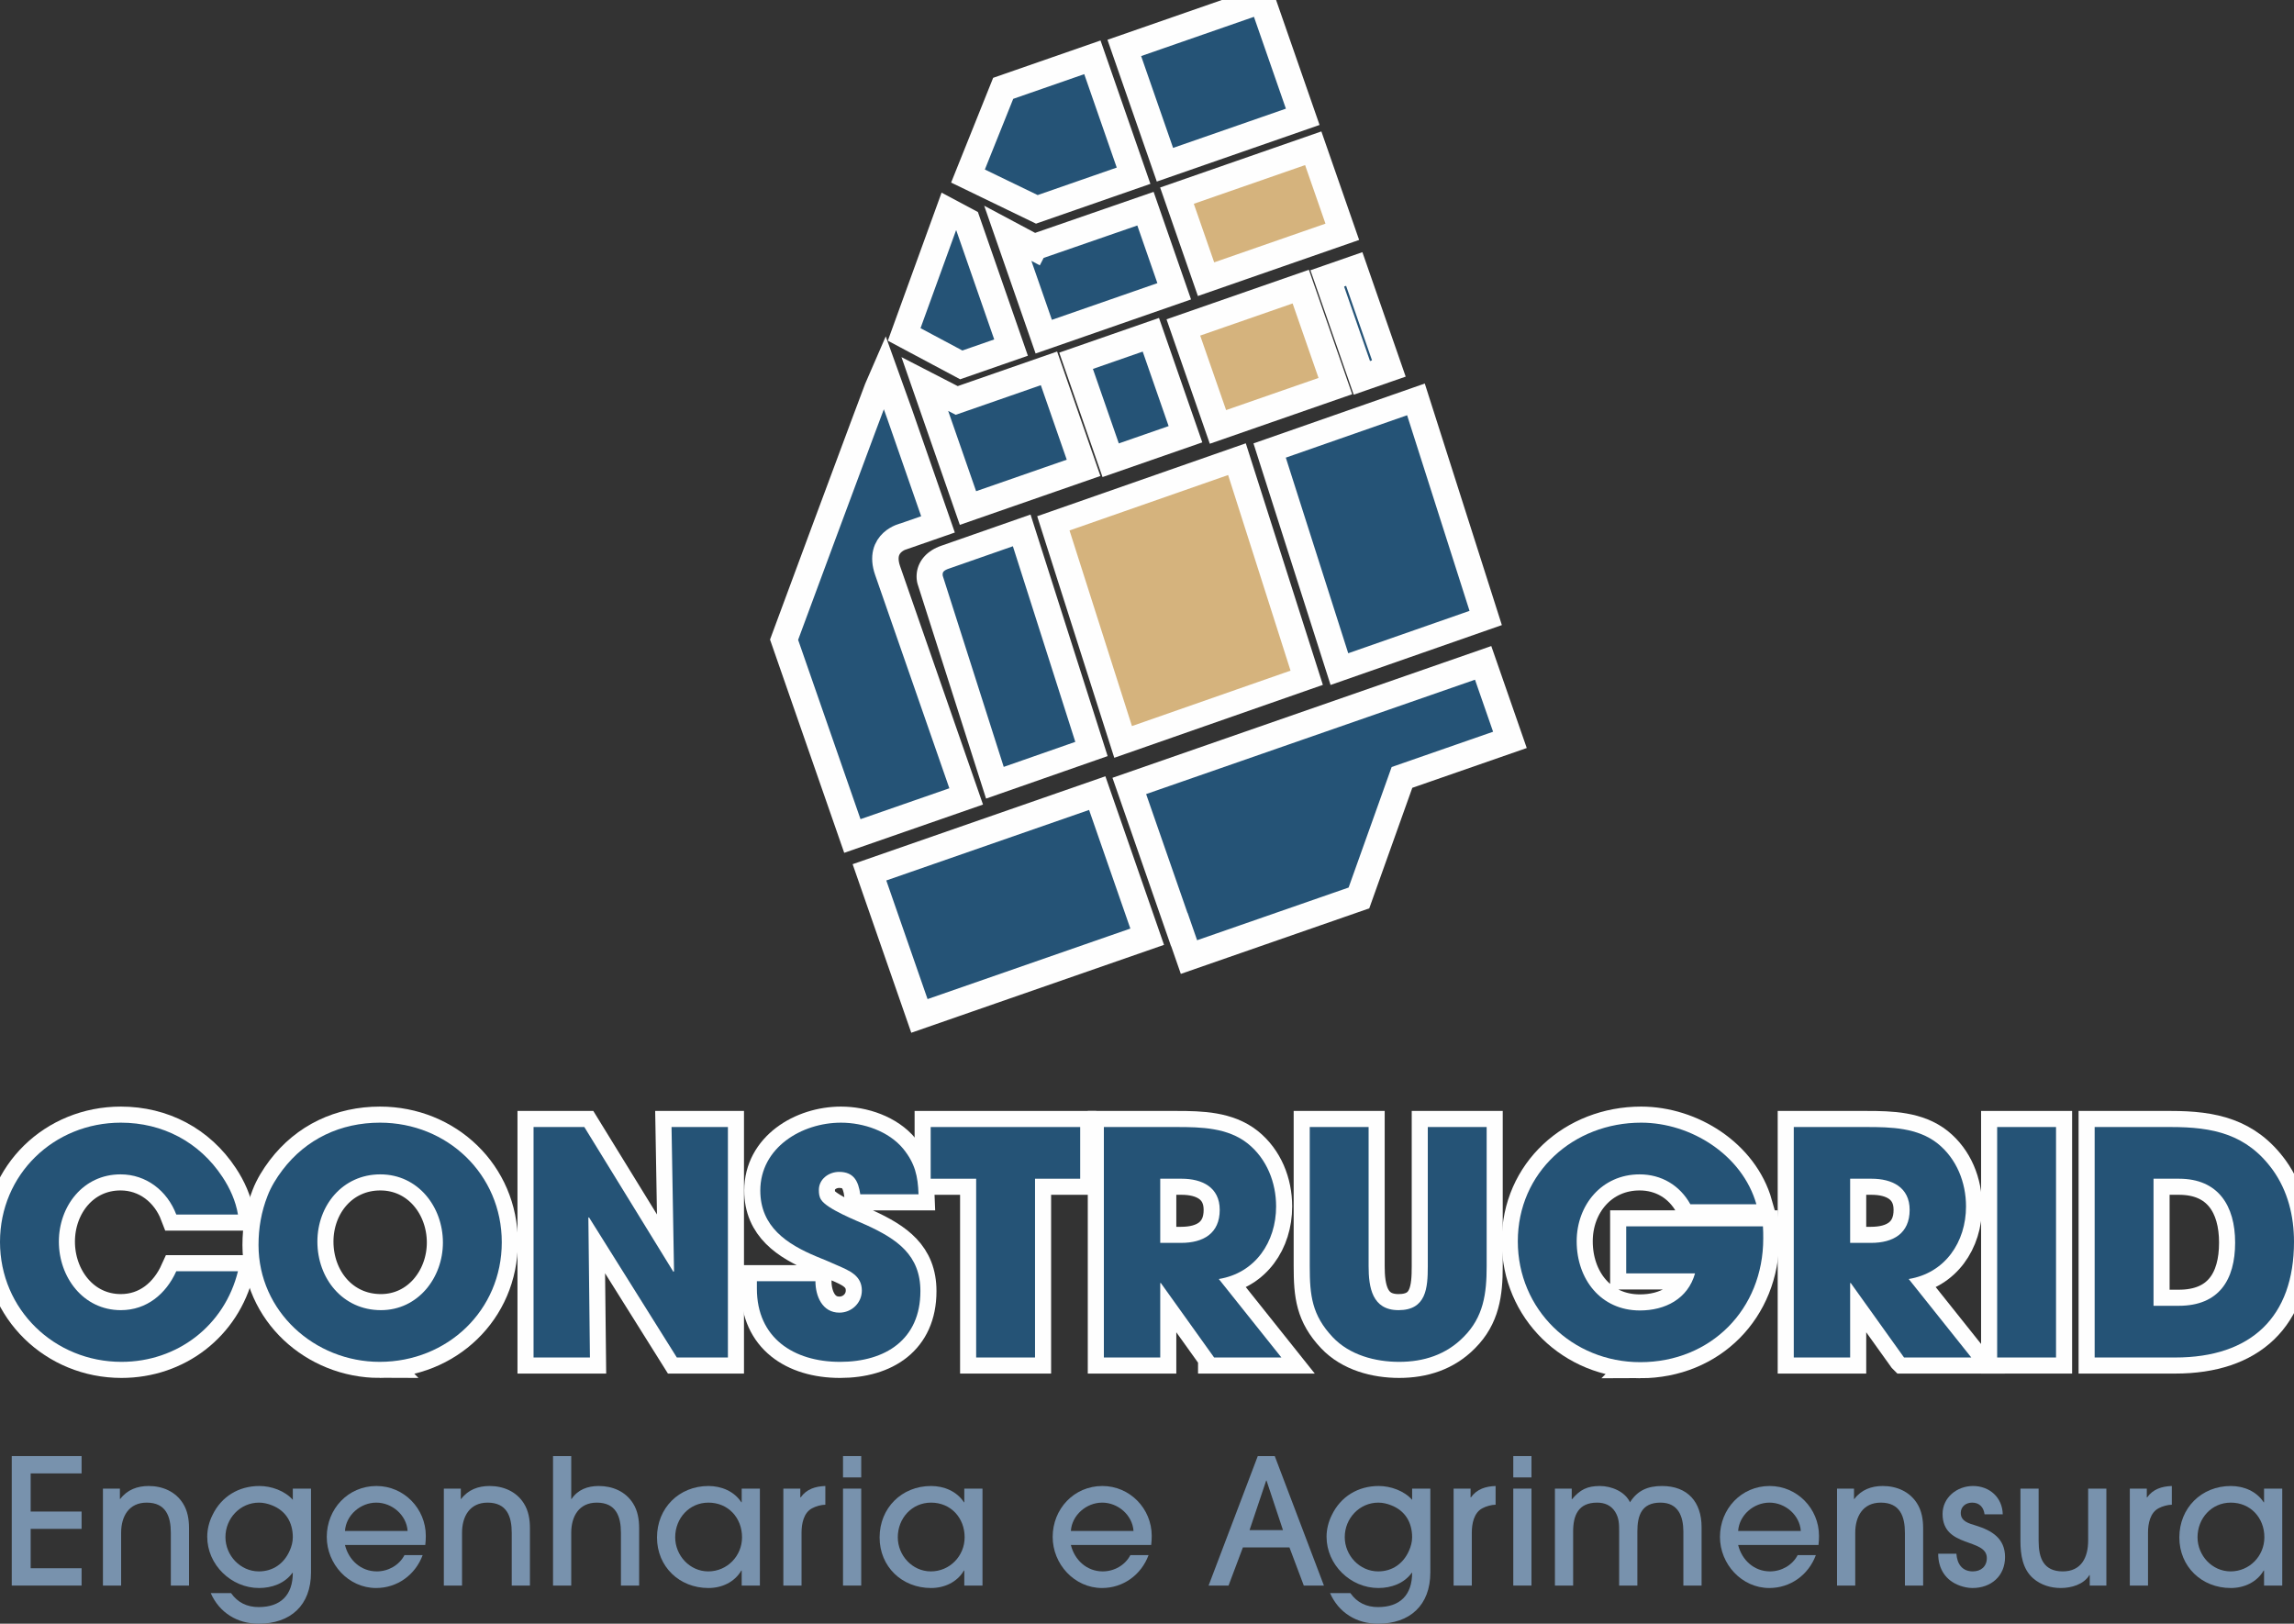 <?xml version="1.0" encoding="UTF-8"?>
<!DOCTYPE svg PUBLIC "-//W3C//DTD SVG 1.1//EN" "http://www.w3.org/Graphics/SVG/1.1/DTD/svg11.dtd">
<!-- Creator: CorelDRAW 2018 (64 Bit) -->
<svg xmlns="http://www.w3.org/2000/svg" xml:space="preserve" width="260.236mm" height="184.214mm" version="1.1" style="shape-rendering:geometricPrecision; text-rendering:geometricPrecision; image-rendering:optimizeQuality; fill-rule:evenodd; clip-rule:evenodd"
viewBox="0 0 26023.6 18421.4"
 xmlns:xlink="http://www.w3.org/1999/xlink">
 <rect x="0" y="0" width="26023.6" height="18421.4" fill="#333333" stroke="none"/>
 <defs>
  <style type="text/css">
   <![CDATA[
    .str2 {stroke:#FEFEFE;stroke-width:364.74;stroke-miterlimit:10}
    .str0 {stroke:#FEFEFE;stroke-width:364.74;stroke-miterlimit:10}
    .str1 {stroke:#FEFEFE;stroke-width:364.74;stroke-miterlimit:10}
    .str4 {stroke:#FEFEFE;stroke-width:364.74;stroke-miterlimit:10}
    .str3 {stroke:#FEFEFE;stroke-width:364.74;stroke-miterlimit:10}
    .str6 {stroke:#FEFEFE;stroke-width:300;stroke-linecap:square;stroke-miterlimit:10}
    .str8 {stroke:#FEFEFE;stroke-width:300;stroke-linecap:square;stroke-miterlimit:10}
    .str11 {stroke:#FEFEFE;stroke-width:300;stroke-linecap:square;stroke-miterlimit:10}
    .str7 {stroke:#FEFEFE;stroke-width:300;stroke-linecap:square;stroke-miterlimit:10}
    .str10 {stroke:#FEFEFE;stroke-width:300;stroke-linecap:square;stroke-miterlimit:10}
    .str12 {stroke:#FEFEFE;stroke-width:300;stroke-linecap:square;stroke-miterlimit:10}
    .str15 {stroke:#FEFEFE;stroke-width:300;stroke-linecap:square;stroke-miterlimit:10}
    .str13 {stroke:#FEFEFE;stroke-width:300;stroke-linecap:square;stroke-miterlimit:10}
    .str14 {stroke:#FEFEFE;stroke-width:300;stroke-linecap:square;stroke-miterlimit:10}
    .str5 {stroke:#FEFEFE;stroke-width:300;stroke-linecap:square;stroke-miterlimit:10}
    .str9 {stroke:#FEFEFE;stroke-width:300;stroke-linecap:square;stroke-miterlimit:10}
    .fil3 {fill:#FEFEFE;fill-rule:nonzero}
    .fil0 {fill:#FEFEFE;fill-rule:nonzero}
    .fil4 {fill:#D5B37D;fill-rule:nonzero}
    .fil2 {fill:#7892AD;fill-rule:nonzero}
    .fil1 {fill:#255376;fill-rule:nonzero}
   ]]>
  </style>
 </defs>
 <g id="Camada_x0020_1">
  <g id="_1659004205936">
   <g>
    <path class="fil0 str0" d="M4307.18 15450.6c-738.46,0 -1374.48,-572.4 -1374.48,-1325.05 0,-194.34 31.8,-378.07 102.46,-558.27 38.87,-102.48 102.48,-204.94 169.61,-293.26 268.55,-353.34 660.75,-537.1 1105.97,-537.1 763.2,0 1381.54,586.56 1381.54,1356.82 0,773.82 -618.34,1356.86 -1385.1,1356.86zm7.08 -2127.12c-427.55,0 -713.73,353.33 -713.73,763.21 0,416.95 286.18,777.37 720.79,777.37 420.5,0 703.16,-367.5 703.16,-766.76 0,-406.36 -282.66,-773.82 -710.22,-773.82zm3363.84 2077.65l-996.42 -1590.04 -7.07 3.53 17.67 1586.51 -639.56 0 0 -2614.74 575.96 0 1010.56 1643.04 7.05 -7.09 -28.25 -1635.95 639.54 0 0 2614.74 -579.48 0z"/>
    <path class="fil0 str1" d="M9529.58 15450.6c-526.47,0 -943.4,-272.08 -943.4,-830.36l0 -84.81 664.27 0c0,169.6 77.74,356.88 272.07,356.88 137.82,0 254.41,-109.54 254.41,-250.89 0,-169.58 -141.34,-226.11 -279.13,-286.21 -77.74,-35.33 -155.48,-67.1 -233.22,-98.9 -339.21,-141.37 -639.55,-339.23 -639.55,-749.1 0,-487.6 469.97,-770.29 915.15,-770.29 254.42,0 540.63,95.41 706.69,296.83 134.26,166.06 166.09,310.93 173.15,515.87l-660.75 0c-21.19,-144.87 -70.69,-254.4 -240.27,-254.4 -116.6,0 -229.67,81.26 -229.67,204.94 0,38.85 3.53,77.71 24.72,109.53 63.6,105.99 406.36,240.29 515.9,289.72 346.26,159.01 611.26,339.24 611.26,749.09 0,547.68 -395.73,802.1 -911.63,802.1z"/>
    <polygon class="fil0 str1" points="11741.54,13372.95 11741.54,15401.13 11073.74,15401.13 11073.74,13372.95 10557.83,13372.95 10557.83,12786.39 12253.88,12786.39 12253.88,13372.95 "/>
    <path class="fil0 str2" d="M13773.21 15401.13l-604.19 -844.47 -7.06 0 0 844.47 -639.55 0 0 -2614.74 826.8 0c275.63,0 579.48,7.09 805.65,187.28 215.52,173.15 321.51,441.67 321.51,713.74 0,402.81 -236.75,756.15 -650.14,823.28l710.22 890.44 -763.24 0zm-367.45 -2028.18l-243.8 0 0 727.88 236.72 0c250.89,0 438.16,-105.99 438.16,-374.54 0,-257.93 -201.42,-353.34 -431.08,-353.34z"/>
    <path class="fil0 str1" d="M16603.5 15167.91c-197.85,201.39 -452.26,282.69 -731.4,282.69 -272.07,0 -561.81,-77.74 -752.62,-279.19 -236.74,-250.86 -261.47,-473.43 -261.47,-805.59l0 -1579.43 667.81 0 0 1579.43c0,236.73 38.85,498.24 339.2,498.24 314.48,0 332.16,-250.89 332.16,-498.24l0 -1579.43 667.8 0 0 1579.43c0,310.93 -35.33,575.95 -261.48,802.09z"/>
    <path class="fil0 str1" d="M18606.91 15454.12c-770.21,0 -1388.56,-597.14 -1388.56,-1370.95 0,-784.43 632.5,-1346.25 1399.18,-1346.25 565.47,0 1148.45,367.49 1307.33,925.77l-749.02 0c-120.15,-215.53 -328.62,-339.21 -575.82,-339.21 -427.63,0 -713.84,346.26 -713.84,759.69 0,427.52 272.07,784.39 717.29,784.39 286.19,0 543.99,-130.71 625.41,-420.44l-780.84 0 0 -533.57 1551.08 0c3.45,45.96 3.45,91.88 3.45,137.81 0,802.07 -593.6,1402.76 -1395.66,1402.76z"/>
    <path class="fil0 str3" d="M21599.8 15401.13l-604.21 -844.47 -7.15 0 0 844.47 -639.48 0 0 -2614.74 826.73 0c275.57,0 579.54,7.09 805.78,187.28 215.36,173.15 321.45,441.67 321.45,713.74 0,402.81 -236.85,756.15 -650.08,823.28l710.02 890.44 -763.06 0zm-367.62 -2028.18l-243.74 0 0 727.88 236.85 0c250.9,0 438.16,-105.99 438.16,-374.54 0,-257.93 -201.58,-353.34 -431.27,-353.34z"/>
    <polygon class="fil0 str1" points="22656.22,15401.13 23324.07,15401.13 23324.07,12786.39 22656.22,12786.39 "/>
    <path class="fil0 str4" d="M24677.28 15401.13l-915.04 0 0 -2614.74 865.71 0c473.44,0 858.56,77.74 1155.35,487.63 169.75,236.72 240.3,522.93 240.3,812.67 0,858.61 -491.2,1314.44 -1346.32,1314.44zm42.44 -2028.18l-289.63 0 0 1441.59 286.19 0c455.66,0 639.48,-293.21 639.48,-717.24 0,-416.95 -190.71,-724.35 -636.04,-724.35z"/>
    <path class="fil0 str1" d="M1378.01 15450.6c-759.68,0 -1378.01,-593.62 -1378.01,-1360.38 0,-766.74 611.28,-1353.3 1370.95,-1353.3 473.47,0 890.41,219.09 1151.88,614.84 84.79,127.17 151.95,275.6 176.68,427.53l-699.61 0c-102.49,-268.55 -339.2,-455.81 -632.47,-455.81 -424,0 -699.64,360.41 -699.64,763.21 0,402.81 275.64,777.37 703.16,777.37 293.27,0 512.35,-183.75 628.95,-441.72l699.61 0c-151.93,618.37 -689,1028.26 -1321.5,1028.26z"/>
   </g>
   <g>
    <path class="fil1" d="M1378.01 15450.6c-759.68,0 -1378.01,-593.61 -1378.01,-1360.37 0,-766.74 611.28,-1353.3 1370.95,-1353.3 473.47,0 890.41,219.09 1151.88,614.84 84.79,127.17 151.95,275.6 176.68,427.52l-699.61 0c-102.49,-268.55 -339.2,-455.8 -632.47,-455.8 -424,0 -699.64,360.4 -699.64,763.21 0,402.8 275.64,777.37 703.16,777.37 293.27,0 512.35,-183.76 628.95,-441.72l699.61 0c-151.93,618.37 -689,1028.25 -1321.5,1028.25z"/>
    <path class="fil1" d="M4314.26 13323.49c-427.56,0 -713.74,353.32 -713.74,763.21 0,416.95 286.18,777.37 720.8,777.37 420.5,0 703.16,-367.51 703.16,-766.76 0,-406.36 -282.66,-773.82 -710.22,-773.82zm-7.08 2127.11c-738.46,0 -1374.48,-572.39 -1374.48,-1325.05 0,-194.33 31.8,-378.06 102.46,-558.26 38.87,-102.48 102.48,-204.94 169.61,-293.26 268.55,-353.34 660.75,-537.1 1105.96,-537.1 763.21,0 1381.55,586.56 1381.55,1356.82 0,773.82 -618.34,1356.85 -1385.1,1356.85z"/>
    <polygon class="fil1" points="7678.1,15401.14 6681.68,13811.1 6674.62,13814.62 6692.28,15401.14 6052.72,15401.14 6052.72,12786.4 6628.68,12786.4 7639.24,14429.43 7646.29,14422.35 7618.05,12786.4 8257.58,12786.4 8257.58,15401.14 "/>
    <path class="fil1" d="M9529.58 15450.6c-526.46,0 -943.4,-272.07 -943.4,-830.36l0 -84.8 664.27 0c0,169.59 77.74,356.88 272.07,356.88 137.82,0 254.41,-109.55 254.41,-250.89 0,-169.59 -141.34,-226.11 -279.13,-286.21 -77.74,-35.33 -155.48,-67.1 -233.22,-98.91 -339.2,-141.36 -639.55,-339.23 -639.55,-749.09 0,-487.61 469.97,-770.29 915.15,-770.29 254.42,0 540.63,95.41 706.69,296.83 134.26,166.05 166.09,310.93 173.15,515.87l-660.75 0c-21.19,-144.87 -70.69,-254.41 -240.27,-254.41 -116.6,0 -229.67,81.27 -229.67,204.95 0,38.85 3.53,77.71 24.72,109.53 63.6,105.99 406.37,240.28 515.9,289.72 346.26,159 611.26,339.23 611.26,749.09 0,547.68 -395.73,802.09 -911.63,802.09z"/>
    <polygon class="fil1" points="11741.53,13372.96 11741.53,15401.14 11073.73,15401.14 11073.73,13372.96 10557.83,13372.96 10557.83,12786.4 12253.88,12786.4 12253.88,13372.96 "/>
    <path class="fil1" d="M13405.76 13372.96l-243.8 0 0 727.87 236.72 0c250.89,0 438.16,-105.98 438.16,-374.53 0,-257.94 -201.42,-353.34 -431.08,-353.34zm367.45 2028.18l-604.2 -844.47 -7.05 0 0 844.47 -639.55 0 0 -2614.74 826.8 0c275.64,0 579.48,7.08 805.65,187.28 215.52,173.14 321.51,441.66 321.51,713.74 0,402.81 -236.75,756.15 -650.14,823.28l710.21 890.44 -763.23 0z"/>
    <path class="fil1" d="M16603.51 15167.92c-197.87,201.39 -452.27,282.68 -731.41,282.68 -272.07,0 -561.81,-77.74 -752.62,-279.18 -236.75,-250.86 -261.47,-473.44 -261.47,-805.59l0 -1579.43 667.81 0 0 1579.43c0,236.72 38.85,498.24 339.2,498.24 314.49,0 332.15,-250.89 332.15,-498.24l0 -1579.43 667.8 0 0 1579.43c0,310.93 -35.33,575.95 -261.46,802.09z"/>
    <path class="fil1" d="M18606.91 15454.13c-770.21,0 -1388.56,-597.14 -1388.56,-1370.96 0,-784.42 632.5,-1346.24 1399.18,-1346.24 565.47,0 1148.45,367.48 1307.32,925.77l-749.02 0c-120.15,-215.53 -328.62,-339.21 -575.81,-339.21 -427.64,0 -713.85,346.26 -713.85,759.68 0,427.53 272.08,784.4 717.3,784.4 286.18,0 543.99,-130.71 625.41,-420.45l-780.84 0 0 -533.56 1551.08 0c3.44,45.96 3.44,91.87 3.44,137.81 0,802.06 -593.59,1402.76 -1395.65,1402.76z"/>
    <path class="fil1" d="M21232.18 13372.96l-243.74 0 0 727.87 236.85 0c250.9,0 438.16,-105.98 438.16,-374.53 0,-257.94 -201.58,-353.34 -431.27,-353.34zm367.62 2028.18l-604.21 -844.47 -7.15 0 0 844.47 -639.48 0 0 -2614.74 826.73 0c275.57,0 579.53,7.08 805.78,187.28 215.36,173.14 321.45,441.66 321.45,713.74 0,402.81 -236.85,756.15 -650.08,823.28l710.03 890.44 -763.07 0z"/>
    <polygon class="fil1" points="22656.21,15401.14 23324.07,15401.14 23324.07,12786.39 22656.21,12786.39 "/>
    <path class="fil1" d="M24719.72 13372.96l-289.63 0 0 1441.59 286.19 0c455.66,0 639.47,-293.21 639.47,-717.24 0,-416.95 -190.7,-724.35 -636.03,-724.35zm-42.44 2028.18l-915.04 0 0 -2614.74 865.71 0c473.44,0 858.55,77.74 1155.35,487.63 169.75,236.71 240.3,522.93 240.3,812.67 0,858.61 -491.2,1314.44 -1346.32,1314.44z"/>
   </g>
   <g>
    <g>
     <g>
      <polygon class="fil2" points="133.42,17988.62 133.42,16519.61 925.51,16519.61 925.51,16716.15 347.83,16716.15 347.83,17148.9 925.51,17148.9 925.51,17345.43 347.83,17345.43 347.83,17792.09 925.51,17792.09 925.51,17988.62 "/>
      <path class="fil2" d="M1937.98 17988.62l0 -597.54c0,-186.62 -55.6,-343.44 -273.96,-343.44 -202.5,0 -289.84,156.82 -289.84,341.48l0 599.5 -206.46 0 0 -1099.78 192.56 0 0 117.09 3.97 0c79.41,-105.21 194.55,-146.91 321.6,-146.91 156.83,0 303.75,61.6 389.09,196.57 53.61,83.36 69.47,184.62 69.47,281.88l0 651.15 -206.43 0z"/>
      <path class="fil2" d="M3083.46 17077.44c-45.64,-17.9 -95.29,-29.8 -144.92,-29.8 -214.39,0 -381.14,178.67 -381.14,391.1 0,208.42 168.74,389.11 379.18,389.11 160.78,0 285.84,-89.35 349.39,-234.26 21.83,-47.64 35.73,-101.25 35.73,-152.86 0,-168.76 -79.41,-301.78 -238.24,-363.29zm-150.86 1343.97c-240.22,0 -444.68,-125.07 -541.97,-347.44l230.27 0c75.46,107.21 180.65,158.83 313.66,158.83 250.17,0 387.14,-136.97 387.14,-389.11l-3.98 0c-87.34,121.11 -234.26,172.72 -379.18,172.72 -315.62,0 -587.6,-264.03 -587.6,-581.67 0,-85.33 21.81,-170.68 59.55,-246.14 101.24,-210.43 297.77,-329.58 532.03,-329.58 135,0 287.86,53.63 379.18,156.84l0 -127.02 206.45 0 0 950.91c0,371.19 -230.27,581.66 -595.55,581.66z"/>
      <path class="fil2" d="M4268.68 17047.64c-178.66,0 -343.42,140.96 -355.36,321.59l710.69 0c-11.88,-180.63 -176.67,-321.59 -355.33,-321.59zm555.85 480.41l-911.21 0c41.7,170.75 180.65,299.8 361.3,299.8 129.06,0 254.12,-69.47 313.69,-184.65l206.46 0c-83.39,224.34 -287.86,373.21 -528.08,373.21 -313.67,0 -559.83,-271.99 -559.83,-579.68 0,-317.61 242.22,-577.71 563.81,-577.71 311.67,0 559.8,256.11 559.8,565.82 0,33.74 -1.97,69.5 -5.94,103.21z"/>
      <path class="fil2" d="M5805.28 17988.62l0 -597.54c0,-186.62 -55.59,-343.44 -273.96,-343.44 -202.5,0 -289.85,156.82 -289.85,341.48l0 599.5 -206.45 0 0 -1099.78 192.55 0 0 117.09 3.98 0c79.42,-105.21 194.55,-146.91 321.6,-146.91 156.83,0 303.74,61.6 389.09,196.57 53.61,83.36 69.49,184.62 69.49,281.88l0 651.15 -206.45 0z"/>
      <path class="fil2" d="M7044.07 17988.62l0 -597.54c0,-186.62 -55.59,-343.44 -273.96,-343.44 -202.47,0 -289.84,156.82 -289.84,341.48l0 599.5 -206.46 0 0 -1469.01 206.46 0 0 486.32 3.97 0c71.49,-107.2 184.61,-146.91 307.73,-146.91 156.8,0 303.71,61.6 389.07,196.57 53.6,83.36 69.49,184.62 69.49,281.88l0 651.15 -206.46 0z"/>
      <path class="fil2" d="M8036.7 17047.64c-218.36,0 -377.16,178.67 -377.16,393.09 0,206.43 164.77,387.12 375.18,387.12 214.41,0 383.15,-174.7 383.15,-387.12 0,-220.4 -156.84,-393.09 -381.17,-393.09zm377.21 940.98l0 -170.7 -4 0c-77.39,132.99 -222.31,198.49 -373.21,198.49 -329.52,0 -583.64,-242.17 -583.64,-573.71 0,-333.51 250.14,-583.68 583.64,-583.68 146.92,0 291.84,59.57 373.21,184.63l4 0 0 -154.81 206.47 0 0 1099.78 -206.47 0z"/>
      <path class="fil2" d="M9213.99 17111.15c-97.29,49.66 -121.1,176.68 -121.1,275.98l0 601.49 -206.46 0 0 -1099.78 192.55 0 0 99.28 3.99 0c67.47,-95.31 168.73,-125.06 279.89,-129.1l0 212.42c-45.64,0 -109.16,17.9 -148.87,39.71z"/>
      <path class="fil2" d="M9563.38 17988.62l0 -1099.78 206.45 0 0 1099.78 -206.45 0zm0 -1226.85l0 -242.16 206.45 0 0 242.16 -206.45 0z"/>
      <path class="fil2" d="M10561.95 17047.64c-218.39,0 -377.18,178.67 -377.18,393.09 0,206.43 164.76,387.12 375.19,387.12 214.39,0 383.13,-174.7 383.13,-387.12 0,-220.4 -156.83,-393.09 -381.14,-393.09zm377.16 940.98l0 -170.7 -3.95 0c-77.42,132.99 -222.35,198.49 -373.21,198.49 -329.55,0 -583.64,-242.17 -583.64,-573.71 0,-333.51 250.12,-583.68 583.64,-583.68 146.92,0 291.81,59.57 373.21,184.63l3.95 0 0 -154.81 206.48 0 0 1099.78 -206.48 0z"/>
     </g>
     <path class="fil2" d="M12503.53 17047.64c-178.66,0 -343.45,140.96 -355.36,321.59l710.69 0c-11.87,-180.63 -176.66,-321.59 -355.33,-321.59zm555.85 480.41l-911.21 0c41.7,170.75 180.65,299.8 361.31,299.8 129.06,0 254.11,-69.47 313.66,-184.65l206.45 0c-83.35,224.34 -287.82,373.21 -528.04,373.21 -313.67,0 -559.83,-271.99 -559.83,-579.68 0,-317.61 242.21,-577.71 563.8,-577.71 311.68,0 559.8,256.11 559.8,565.82 0,33.74 -1.96,69.5 -5.94,103.21z"/>
     <path class="fil2" d="M14367.72 16797.52l-3.95 0 -188.61 561.82 379.18 0 -186.62 -561.82zm422.86 1191.1l-162.77 -432.78 -528.08 0 -162.8 432.78 -226.3 0 557.84 -1469.01 192.59 0 557.8 1469.01 -228.28 0z"/>
     <path class="fil2" d="M15781.25 17077.44c-45.67,-17.9 -95.3,-29.8 -144.93,-29.8 -214.41,0 -381.16,178.67 -381.16,391.1 0,208.42 168.76,389.11 379.17,389.11 160.81,0 285.87,-89.35 349.4,-234.26 21.85,-47.64 35.75,-101.25 35.75,-152.86 0,-168.76 -79.41,-301.78 -238.23,-363.29zm-150.86 1343.97c-240.23,0 -444.7,-125.07 -541.98,-347.44l230.27 0c75.46,107.21 180.67,158.83 313.69,158.83 250.11,0 387.11,-136.97 387.11,-389.11l-3.98 0c-87.34,121.11 -234.25,172.72 -379.18,172.72 -315.65,0 -587.62,-264.03 -587.62,-581.67 0,-85.33 21.86,-170.68 59.55,-246.14 101.26,-210.43 297.8,-329.58 532.03,-329.58 135,0 287.88,53.63 379.2,156.84l0 -127.02 206.45 0 0 950.91c0,371.19 -230.29,581.66 -595.54,581.66z"/>
     <path class="fil2" d="M16817.56 17111.15c-97.26,49.66 -121.1,176.68 -121.1,275.98l0 601.49 -206.46 0 0 -1099.78 192.56 0 0 99.28 3.98 0c67.5,-95.31 168.73,-125.06 279.89,-129.1l0 212.42c-45.64,0 -109.16,17.9 -148.87,39.71z"/>
     <path class="fil2" d="M17166.98 17988.62l0 -1099.78 206.45 0 0 1099.78 -206.45 0zm0 -1226.85l0 -242.16 206.45 0 0 242.16 -206.45 0z"/>
    </g>
    <path class="fil2" d="M19096.52 17988.62l0 -611.41c0,-172.75 -57.56,-329.57 -259.93,-329.57 -214.58,0 -262.05,146.9 -262.05,327.56l0 613.42 -206.62 0 0 -611.41c0,-83.4 0,-152.85 -45.62,-226.35 -47.47,-73.42 -119.06,-103.22 -204.44,-103.22 -212.42,0 -271.94,142.92 -271.94,327.56l0 613.42 -206.48 0 0 -1099.78 190.59 0 0 119.09 3.95 0c91.33,-107.21 170.74,-148.91 315.66,-148.91 129.17,0 283.8,61.6 341.35,184.63 85.41,-134.97 202.64,-184.63 363.37,-184.63 291.75,0 448.78,182.66 448.78,466.55l0 663.05 -206.62 0z"/>
    <path class="fil2" d="M20073.37 17047.64c-178.77,0 -343.47,140.96 -355.41,321.59l710.82 0c-11.94,-180.63 -176.64,-321.59 -355.41,-321.59zm555.93 480.41l-911.34 0c41.64,170.75 180.62,299.8 361.24,299.8 129.17,0 254.1,-69.47 313.77,-184.65l206.35 0c-83.28,224.34 -287.77,373.21 -528.07,373.21 -313.51,0 -559.64,-271.99 -559.64,-579.68 0,-317.61 242.16,-577.71 563.61,-577.71 311.92,0 559.91,256.11 559.91,565.82 0,33.74 -1.85,69.5 -5.83,103.21z"/>
    <path class="fil2" d="M21609.85 17988.62l0 -597.54c0,-186.62 -55.43,-343.44 -273.71,-343.44 -202.64,0 -289.9,156.82 -289.9,341.48l0 599.5 -206.61 0 0 -1099.78 192.55 0 0 117.09 3.98 0c79.57,-105.21 194.69,-146.91 321.73,-146.91 156.75,0 303.69,61.6 389.09,196.57 53.58,83.36 69.5,184.62 69.5,281.88l0 651.15 -206.63 0z"/>
    <path class="fil2" d="M22376.38 18016.41c-47.74,0 -95.49,-9.91 -141.11,-25.8 -162.85,-57.52 -247.98,-190.57 -247.98,-363.29l206.35 0c7.95,113.15 63.65,200.53 186.72,200.53 91.24,0 158.61,-55.6 158.61,-150.93 0,-230.24 -502.09,-111.13 -502.09,-500.22 0,-188.58 164.71,-317.68 345.33,-317.68 188.59,0 333.67,131.05 337.38,321.6l-206.35 0c-9.82,-79.39 -57.56,-132.98 -140.84,-132.98 -69.49,0 -129.17,43.67 -129.17,117.14 0,97.27 95.23,119.09 170.81,142.9 180.63,55.6 331.54,144.96 331.54,357.38 0,216.38 -158.87,351.35 -369.2,351.35z"/>
    <path class="fil2" d="M23706.52 17988.62l0 -119.09 -3.98 0c-63.66,107.19 -206.61,146.88 -323.58,146.88 -115.38,0 -226.51,-33.72 -313.77,-109.16 -121.21,-105.22 -144.82,-272 -144.82,-422.86l0 -595.55 206.35 0 0 595.55c0,194.55 57.55,343.46 273.99,343.46 210.32,0 287.77,-158.84 287.77,-349.4l0 -589.61 206.62 0 0 1099.78 -188.58 0z"/>
    <path class="fil2" d="M24488.69 17111.15c-97.34,49.66 -121.21,176.68 -121.21,275.98l0 601.49 -206.36 0 0 -1099.78 192.57 0 0 99.28 3.97 0c67.38,-95.31 168.69,-125.06 279.82,-129.1l0 212.42c-45.61,0 -109.27,17.9 -148.79,39.71z"/>
    <path class="fil2" d="M25306.4 17047.64c-218.29,0 -377.16,178.67 -377.16,393.09 0,206.43 164.98,387.12 375.3,387.12 214.31,0 383,-174.7 383,-387.12 0,-220.4 -156.75,-393.09 -381.14,-393.09zm377.43 940.98l0 -170.7 -3.98 0c-77.45,132.99 -222.53,198.49 -373.45,198.49 -329.42,0 -583.51,-242.17 -583.51,-573.71 0,-333.51 250.12,-583.68 583.51,-583.68 146.94,0 292.02,59.57 373.45,184.63l3.98 0 0 -154.81 206.34 0 0 1099.78 -206.34 0z"/>
   </g>
   <g>
    <g>
     <polygon class="fil1" points="14403.14,5111.29 15194.37,7591.25 16853.98,7011.07 16062.74,4531.15 "/>
     <path id="1" class="fil3" d="M15052.57 7640.82l-791.23 -2479.96 283.6 -99.14 791.23 2479.96 -100.22 179.89 -183.38 -80.75zm183.38 80.75l-141.8 49.57 -41.58 -130.32 183.38 80.75zm1659.61 -580.18l-1659.61 580.18 -83.16 -260.64 1659.61 -580.18 183.38 80.75 -100.22 179.89zm100.22 -179.89l41.58 130.32 -141.8 49.57 100.22 -179.89zm-791.24 -2479.92l791.24 2479.92 -283.6 99.14 -791.24 -2479.92 100.22 -179.89 183.38 80.75zm-183.38 -80.75l141.8 -49.57 41.58 130.32 -183.38 -80.75zm-1659.6 580.14l1659.6 -580.14 83.16 260.64 -1659.6 580.14 -183.38 -80.75 100.22 -179.89zm-100.22 179.89l-41.58 -130.32 141.8 -49.57 -100.22 179.89z"/>
    </g>
    <polygon class="fil4 str5" points="13351.83,2219.66 13681.51,3167.42 15227.26,2629.75 14897.59,1682 "/>
    <polygon class="fil1 str6" points="14778.35,1325.24 14317.4,0 12754.39,543.68 13215.34,1868.9 "/>
    <polygon class="fil1 str7" points="12447.21,8998.04 9863.34,9896.79 10430.05,11525.98 13013.91,10627.25 "/>
    <polygon class="fil1 str8" points="12810.99,8916.69 13377.68,10545.9 13379.13,10545.4 13487.86,10858.05 15416.01,10187.42 15904.26,8820.03 17128.87,8394.08 16825.01,7520.5 "/>
    <g>
     <polygon class="fil4" points="12740.77,8417.36 14823.49,7689.28 14032.25,5209.35 11949.55,5937.43 "/>
     <path id="1" class="fil3" d="M14865.07 7819.6l-2082.72 728.08 -83.16 -260.64 2082.72 -728.08 183.38 80.75 -100.22 179.89zm100.22 -179.89l41.58 130.32 -141.8 49.57 100.22 -179.89zm-791.24 -2479.93l791.24 2479.93 -283.6 99.14 -791.24 -2479.93 100.22 -179.89 183.38 80.75zm-183.38 -80.75l141.8 -49.57 41.58 130.32 -183.38 -80.75zm-2082.7 728.08l2082.7 -728.08 83.16 260.64 -2082.7 728.08 -183.38 -80.75 100.22 -179.89zm-100.22 179.89l-41.58 -130.32 141.8 -49.57 -100.22 179.89zm791.22 2479.93l-791.22 -2479.93 283.6 -99.14 791.22 2479.93 -100.22 179.89 -183.38 -80.75zm183.38 80.75l-141.8 49.57 -41.58 -130.32 183.38 80.75z"/>
    </g>
    <polygon class="fil4 str9" points="14756.13,3251.74 13424.28,3715.01 13816.8,4843.48 15148.63,4380.2 "/>
    <g>
     <polygon class="fil1" points="15056.73,3158.46 15449.25,4286.94 15755.43,4180.45 15362.88,3051.99 "/>
     <path id="1" class="fil3" d="M15307.58 4336.22l-392.52 -1128.48 283.34 -98.56 392.52 1128.48 -92.4 190.95 -190.94 -92.39zm190.94 92.39l-141.67 49.27 -49.27 -141.66 190.94 92.39zm306.18 -106.49l-306.18 106.49 -98.54 -283.34 306.18 -106.49 190.94 92.39 -92.4 190.95zm92.4 -190.95l49.28 141.67 -141.68 49.28 92.4 -190.95zm-392.55 -1128.46l392.55 1128.46 -283.34 98.56 -392.55 -1128.46 92.4 -190.96 190.94 92.4zm-190.94 -92.4l141.66 -49.27 49.28 141.67 -190.94 -92.4zm-306.15 106.47l306.15 -106.47 98.54 283.36 -306.15 106.47 -190.94 -92.4 92.4 -190.96zm-92.4 190.96l-49.28 -141.69 141.68 -49.27 -92.4 190.96z"/>
    </g>
    <polygon class="fil1 str10" points="11733.45,2803.97 11732.04,2806.64 11432.53,2646.81 11840.47,3819.59 13320.46,3304.79 12994.46,2367.5 "/>
    <polygon class="fil1 str11" points="12207.23,4093.11 12599.74,5221.58 13448.07,4926.51 13055.55,3798.03 "/>
    <path class="fil1 str12" d="M10261.59 6081.14l379.19 -131.9 -434.51 -1249.24c-58.49,-162.72 -117.01,-325.49 -175.5,-488.21 -26.96,58.4 -383.36,1015.65 -689.86,1841.61 -238.15,641.74 -446.19,1204.19 -446.19,1204.19l774.66 2227.01 1291.19 -449.11 -890.89 -2561.25c-113.98,-327.71 191.91,-393.1 191.91,-393.1z"/>
    <g>
     <path class="fil1" d="M10718.56 6322.32c-223.47,78.1 -166.27,257.59 -166.27,257.59l733.97 2300.48 1095.54 -383 -791.23 -2479.92 -872.01 304.85z"/>
     <path id="1" class="fil3" d="M10694.09 6530.34l-283.6 99.14 -0.01 -0.04 -1.1 -3.58 -1.11 -3.95 -1.34 -5.2 -1.44 -6.18 -1.53 -7.31 -1.55 -8.61 -1.41 -9.43 -1.25 -10.4 -0.99 -11.52 -0.63 -12.44 -0.16 -13.32 0.4 -14.09 1.07 -15.07 1.87 -15.86 2.78 -16.6 3.86 -17.41 5.04 -17.97 6.35 -18.45 7.8 -18.92 9.38 -19.22 11.03 -19.31 12.76 -19.28 14.53 -19.03 16.28 -18.56 17.97 -17.91 19.66 -17.15 21.25 -16.22 22.7 -15.15 24.09 -14.05 25.46 -12.93 26.78 -11.76 27.96 -10.57 83.14 260.66 -12.32 4.65 -10.32 4.54 -8.62 4.37 -7.05 4.11 -5.66 3.79 -4.45 3.4 -3.48 3.05 -2.75 2.75 -2.14 2.46 -1.71 2.25 -1.42 2.16 -1.23 2.19 -1.08 2.24 -0.98 2.4 -0.87 2.59 -0.76 2.73 -0.62 2.83 -0.5 3.08 -0.37 3.16 -0.21 3.19 -0.08 3.29 0.04 3.1 0.15 2.9 0.23 2.62 0.31 2.48 0.31 2.07 0.27 1.41 0.23 1.09 0.14 0.56 -0.06 -0.26 -0.25 -0.93 -0.78 -2.54 -0.01 -0.04zm450.37 2399.62l-733.97 -2300.48 283.6 -99.14 733.97 2300.48 -100.22 179.89 -183.38 -80.75zm183.38 80.75l-141.8 49.57 -41.58 -130.32 183.38 80.75zm1095.54 -383l-1095.54 383 -83.16 -260.64 1095.54 -383 183.38 80.75 -100.22 179.89zm100.22 -179.89l41.58 130.32 -141.8 49.57 100.22 -179.89zm-791.23 -2479.92l791.23 2479.92 -283.6 99.14 -791.23 -2479.92 100.22 -179.89 183.38 80.75zm-183.38 -80.75l141.8 -49.57 41.58 130.32 -183.38 -80.75zm-872.01 304.85l872.01 -304.85 83.16 260.64 -872.01 304.85 -0.01 0.01 -83.15 -260.65z"/>
    </g>
    <polygon class="fil1 str13" points="10853.22,4543.22 10491.39,4356.84 10980.81,5763.85 11042.32,5742.45 12292.29,5307.66 11899.76,4179.18 "/>
    <polygon class="fil1 str14" points="10763.52,2399.17 10257.18,3794.3 10904.74,4139.87 11469.57,3943.38 10970.94,2509.86 "/>
    <polygon class="fil1 str15" points="11380.33,1002.18 10981.11,1997.31 11762.16,2375.25 12859.45,1993.54 12392.22,650.25 "/>
   </g>
  </g>
 </g>
</svg>
